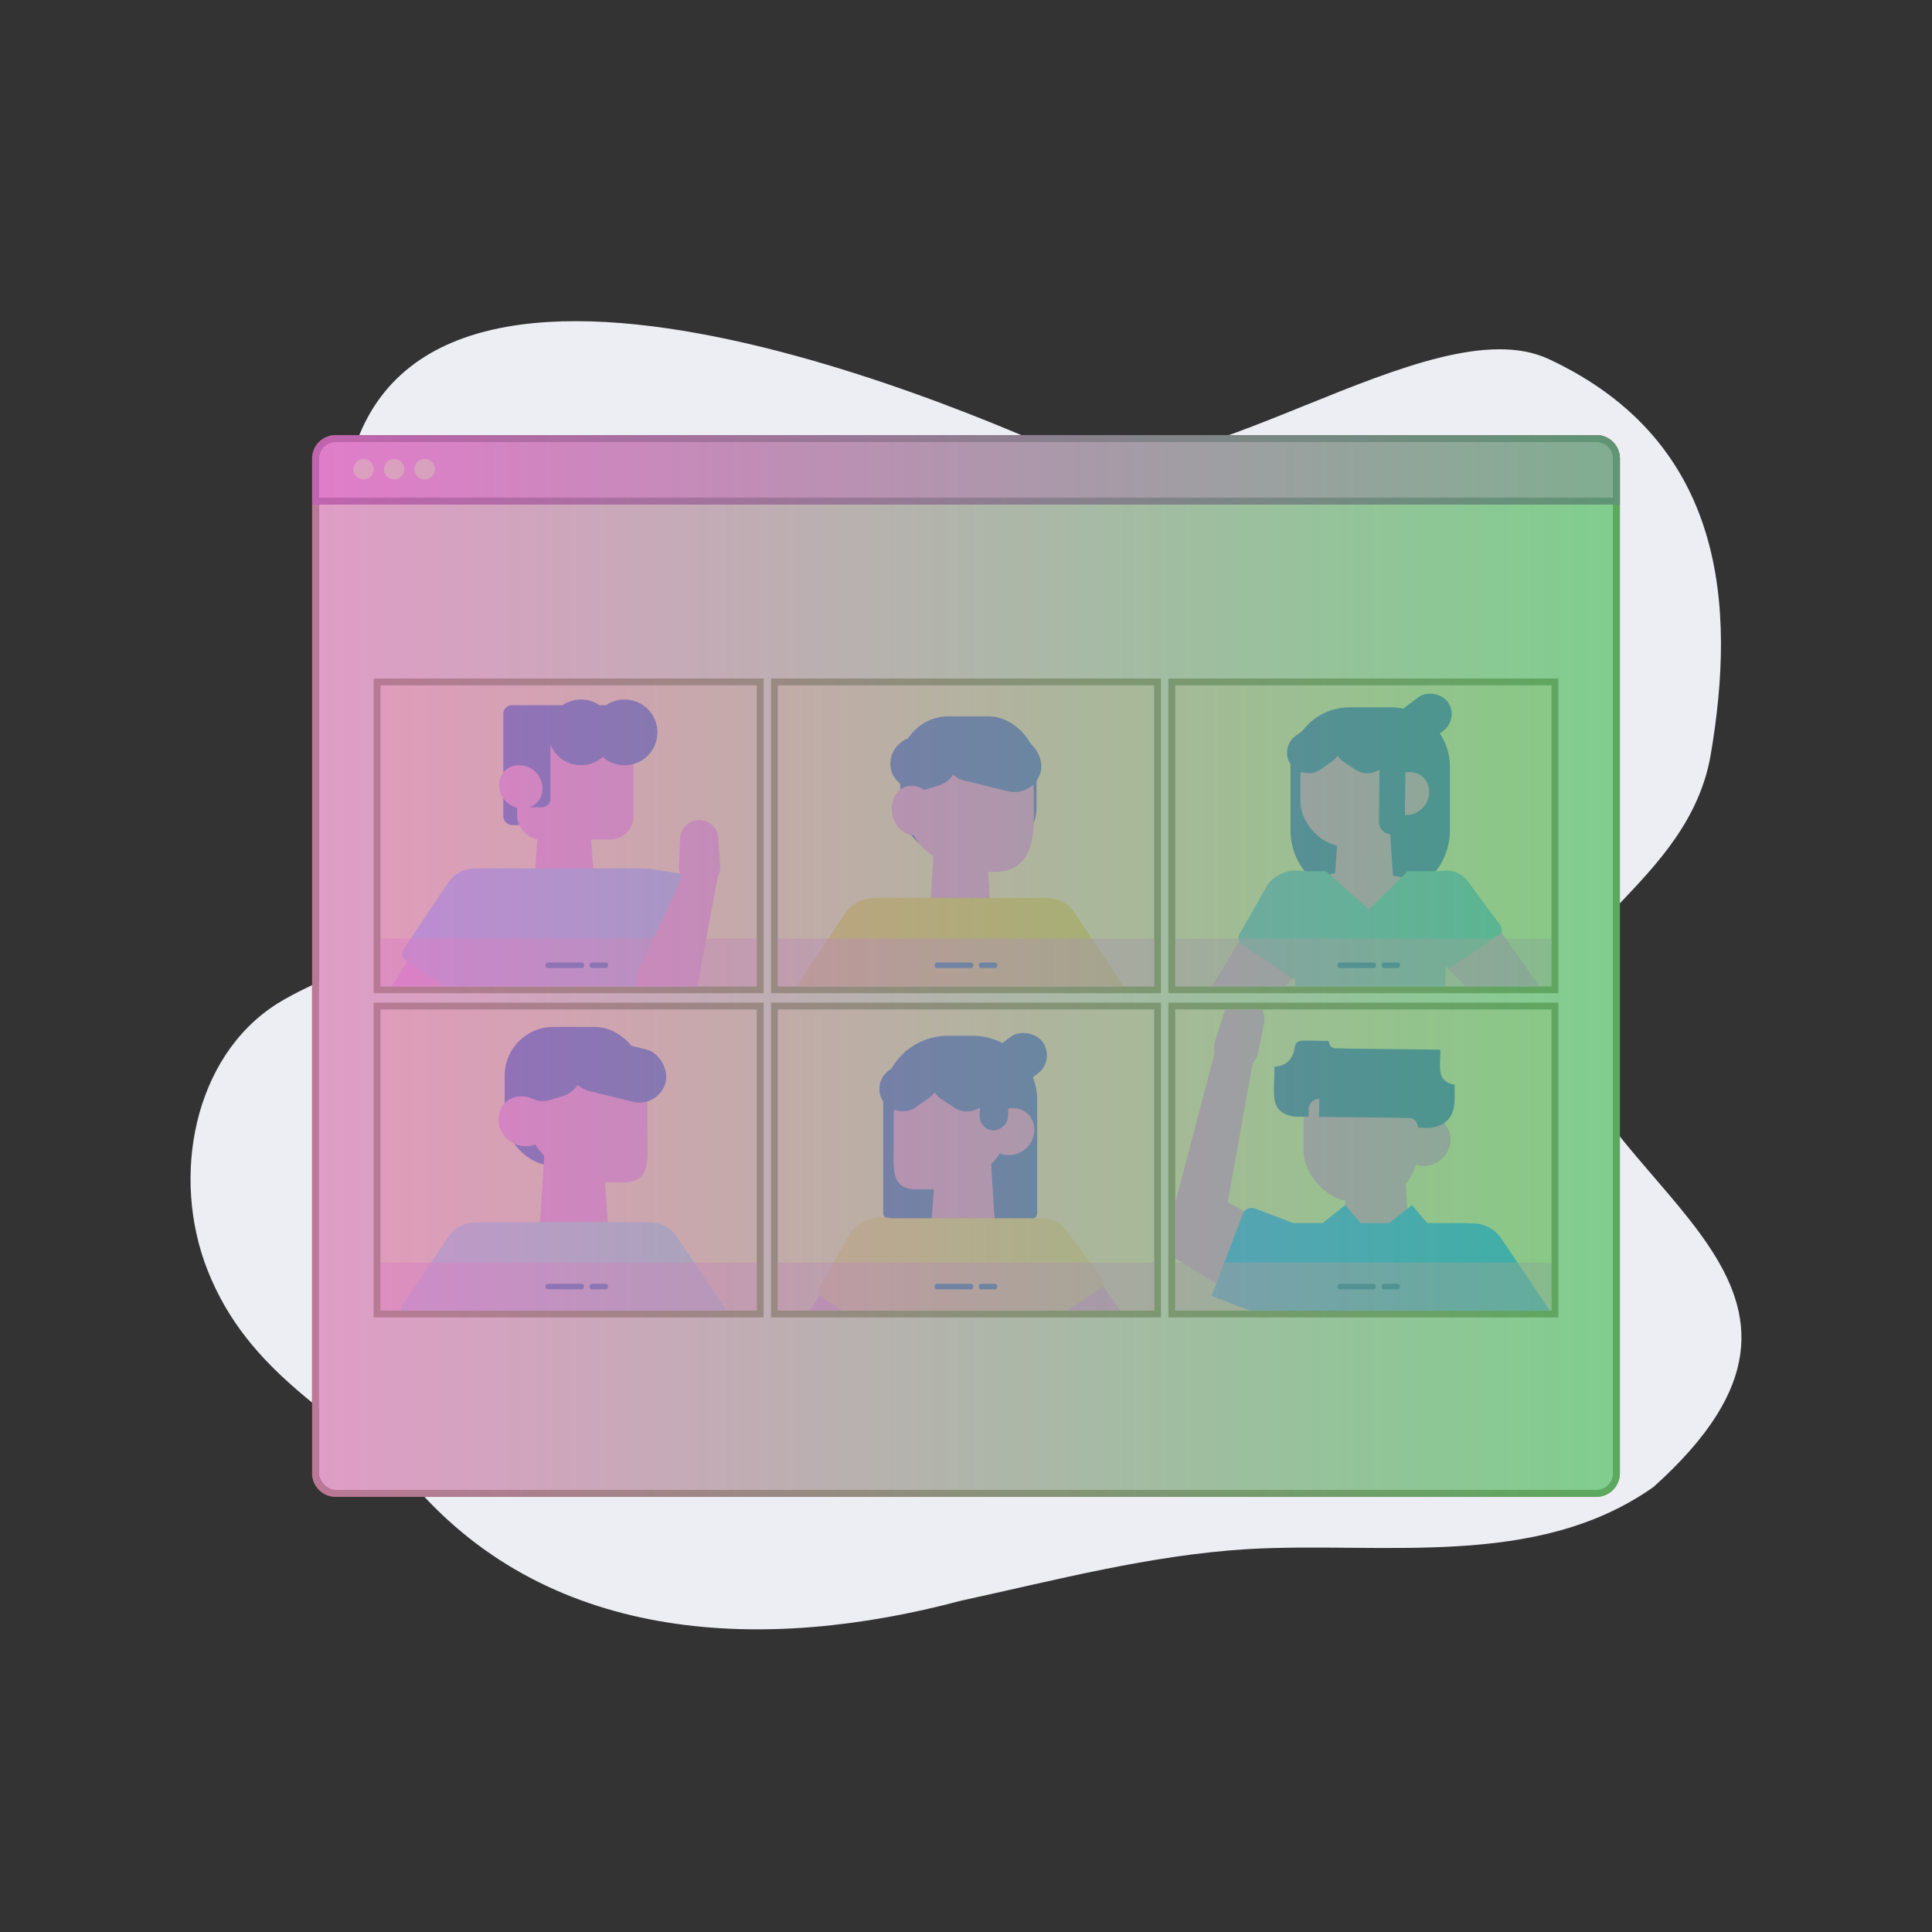 <svg xmlns="http://www.w3.org/2000/svg" xmlns:xlink="http://www.w3.org/1999/xlink" viewBox="0 0 1200 1200"><rect x="0" y="0" width="1200" height="1200" fill="#333333" stroke="none"/><defs><style>.cls-1{fill:none;}.cls-2{isolation:isolate;}.cls-3{fill:#ededf4;}.cls-4{fill:#f3f2ad;}.cls-5{fill:#77740e;}.cls-6{fill:#f485b7;}.cls-7{fill:#87315c;}.cls-8{fill:#f1f29d;}.cls-9{fill:#ffe98c;}.cls-10{clip-path:url(#clip-path);}.cls-11{fill:#1a4b98;}.cls-12{fill:#56b0aa;}.cls-13{opacity:0.5;}.cls-14{clip-path:url(#clip-path-2);}.cls-15{fill:#f2cc0f;}.cls-16{clip-path:url(#clip-path-3);}.cls-17{fill:#95b0dd;}.cls-18{clip-path:url(#clip-path-4);}.cls-19{fill:#0597f2;}.cls-20{clip-path:url(#clip-path-5);}.cls-21{fill:#fdd24c;}.cls-22{clip-path:url(#clip-path-6);}.cls-23{fill:#9dd7c1;}.cls-24{opacity:0.7;mix-blend-mode:soft-light;fill:url(#linear-gradient);}</style><clipPath id="clip-path"><rect class="cls-1" x="729.95" y="425.68" width="233.72" height="186.97"/></clipPath><clipPath id="clip-path-2"><rect class="cls-1" x="483.14" y="425.68" width="233.72" height="186.97"/></clipPath><clipPath id="clip-path-3"><rect class="cls-1" x="236.34" y="425.68" width="233.72" height="186.97"/></clipPath><clipPath id="clip-path-4"><rect class="cls-1" x="729.95" y="627.05" width="233.72" height="186.97"/></clipPath><clipPath id="clip-path-5"><rect class="cls-1" x="483.14" y="627.05" width="233.72" height="186.97"/></clipPath><clipPath id="clip-path-6"><rect class="cls-1" x="236.34" y="627.05" width="233.72" height="186.97"/></clipPath><linearGradient id="linear-gradient" x1="193.87" y1="600" x2="1006.13" y2="600" gradientUnits="userSpaceOnUse"><stop offset="0" stop-color="#d979d2"/><stop offset="1" stop-color="#50bf80"/></linearGradient></defs><g class="cls-2"><g id="Layer_1" data-name="Layer 1"><path class="cls-3" d="M128.93,789c-22.79-57.61-9-132.7,43.4-165.7,22-13.84,49.93-20.54,64.83-41.83,33.06-52.56-14.5-146.92-22.66-216C182.53,94.82,529.42,223,659.65,281.22c74.63,33.37,228.16-92.78,302.26-58.22,110.59,51.58,116.1,154.58,100.71,245.45-13.82,81.64-107.22,111.3-95.57,169.39,30.9,106,199.69,160.39,60,285.73-73,51.59-168,33.78-252.07,38.61-60.37,3.66-119.25,19.27-178.35,32.11-120.09,32-253.31,27.64-339.43-71.71C209.44,878.38,154.62,854,128.93,789Z"/><rect class="cls-4" x="198.18" y="274.58" width="803.63" height="650.85" rx="10.34"/><path class="cls-5" d="M991.48,274.58a10.34,10.34,0,0,1,10.34,10.33V915.09a10.34,10.34,0,0,1-10.34,10.33h-783a10.34,10.34,0,0,1-10.34-10.33V284.91a10.34,10.34,0,0,1,10.34-10.33h783m0-4.32h-783a14.66,14.66,0,0,0-14.65,14.65V915.09a14.66,14.66,0,0,0,14.65,14.65h783a14.66,14.66,0,0,0,14.65-14.65V284.91a14.66,14.66,0,0,0-14.65-14.65Z"/><path class="cls-6" d="M1001.82,284.78V309.1H198.18V284.78a10.21,10.21,0,0,1,10.21-10.2H991.61A10.21,10.21,0,0,1,1001.82,284.78Z"/><path class="cls-7" d="M991.61,274.58a10.21,10.21,0,0,1,10.21,10.2V309.1H198.18V284.78a10.21,10.21,0,0,1,10.21-10.2H991.61m0-4.32H208.39a14.54,14.54,0,0,0-14.52,14.52v28.64h812.26V284.78a14.54,14.54,0,0,0-14.52-14.52Z"/><circle class="cls-8" cx="225.81" cy="291.41" r="6.35"/><circle class="cls-8" cx="244.8" cy="291.41" r="6.35"/><circle class="cls-8" cx="263.79" cy="291.41" r="6.35"/><rect class="cls-9" x="729.95" y="425.68" width="233.72" height="186.97"/><path class="cls-5" d="M963.66,425.68v187H730v-187H963.66m4.26-4.25H725.69V616.91H967.92V421.43Z"/><g class="cls-10"><path class="cls-11" d="M838.31,439.32h25.52a36.75,36.75,0,0,1,36.75,36.75v39.56a41.51,41.51,0,0,1-41.51,41.51h-16a41.51,41.51,0,0,1-41.51-41.51V476.07a36.75,36.75,0,0,1,36.75-36.75Z"/><rect class="cls-6" x="807.69" y="455.83" width="62.32" height="69.93" rx="27.76"/><path class="cls-6" d="M866.84,566c-13.12.14-26.24.6-39.36,1.07.6-7.58-6.74-15.15-6.2-22.73.05-.73,8-1.46,8-2.19.86-12.19,1.69-24.37,2.62-36.55q15.45.18,30.9.31,1.06,18.91,2.38,37.82c0,.62,9,1.23,9,1.85C874.71,552.43,866.33,559.24,866.84,566Z"/><path class="cls-6" d="M860.79,493.83c0,7.93,6,12.94,13.31,12.42A14.52,14.52,0,0,0,887.74,492c0-7.91-6-12.93-13.32-12.42A14.47,14.47,0,0,0,860.79,493.83Z"/><rect class="cls-11" x="867.24" y="433.31" width="35.34" height="25.99" rx="13" transform="translate(-90.91 619.57) rotate(-36.83)"/><rect class="cls-11" x="798.56" y="451.82" width="35.34" height="25.99" rx="13" transform="translate(-118.87 553.54) rotate(-35.08)"/><rect class="cls-11" x="827.69" y="451.82" width="35.34" height="25.99" rx="13" transform="translate(396.29 -389.01) rotate(33.45)"/><path class="cls-11" d="M856.46,510l.42-40.47a8.05,8.05,0,0,1,8.28-7.82h0A8,8,0,0,1,873,470l-.42,40.47a8.06,8.06,0,0,1-8.27,7.83h0A8.06,8.06,0,0,1,856.46,510Z"/><path class="cls-6" d="M804.22,605.9l-.65.69-.92,1.06-8,9.27H749.9L769.72,585l2.57-4.14a20.34,20.34,0,0,1,29.58-4.37c.25.21.51.43.75.66A20.31,20.31,0,0,1,804.22,605.9Z"/><polygon class="cls-12" points="899.98 541.14 898.82 575.36 898 599.66 898 599.78 897.42 616.92 804.83 616.92 804.28 607.04 804.22 605.9 802.62 577.13 800.63 541.14 823.59 541.14 825.89 543.17 841.62 557.12 850.3 564.8 858.05 557.14 870.53 544.8 874.23 541.14 899.98 541.14"/><path class="cls-6" d="M958,616.92H914.58L900.85,603a20.49,20.49,0,0,1-2.86-3.2c-.11-.15-.21-.31-.31-.47a20.08,20.08,0,0,1,1.14-23.95,19.41,19.41,0,0,1,2.91-2.89,20.08,20.08,0,0,1,28.82,3.78l1.88,2.67,25.28,35.83Z"/><path class="cls-12" d="M877,576.78l22.77,24.76,31.53-21.16c1.69-1.14,2-3.69.63-5.69l-20.12-27.16A16.92,16.92,0,0,0,887,544.9l-8.77,7.73A16.93,16.93,0,0,0,877,576.78Z"/><path class="cls-12" d="M822.23,577.56l-18.69,30.69L771,586.39c-2-1.37-2.38-4.44-.76-6.87l17.33-30.37a22.43,22.43,0,0,1,31.37-3.73h0A22.42,22.42,0,0,1,822.23,577.56Z"/></g><g class="cls-13"><rect class="cls-6" x="729.95" y="582.92" width="233.72" height="29.79"/></g><rect class="cls-11" x="830.72" y="597.82" width="23.9" height="3.42" rx="1.34"/><rect class="cls-11" x="858.17" y="597.82" width="11.37" height="3.42" rx="1.34"/><rect class="cls-9" x="483.14" y="425.68" width="233.72" height="186.97"/><path class="cls-5" d="M716.86,425.68v187H483.14v-187H716.86m4.25-4.25H478.89V616.91H721.11V421.43Z"/><g class="cls-14"><rect class="cls-11" x="559.16" y="444.91" width="84.67" height="86.15" rx="30.01" transform="translate(1203 975.98) rotate(180)"/><path class="cls-6" d="M576.23,587.87c13.54.15,27.08.68,40.62,1.22-1.67-23.53-3-47.08-4.61-70.61q-15.94.21-31.88.35Q578.62,553.38,576.23,587.87Z"/><path class="cls-6" d="M617.7,541.52h-8.38c-18.92,0-44.1-14.36-44.1-32.08V492.8c0-17.72,15.34-32.08,34.26-32.08h8.39c18.92,0,34.26,14.36,34.26,32.08v16.64C642.13,527.16,636.62,541.52,617.7,541.52Z"/><rect class="cls-11" x="585.45" y="455.02" width="61.89" height="33.55" rx="16.78" transform="translate(1103.08 1076.5) rotate(-166.26)"/><rect class="cls-11" x="552.88" y="456.29" width="42.21" height="33.55" rx="16.78" transform="translate(1261.37 757.21) rotate(162.96)"/><path class="cls-6" d="M580.8,504.63c0,9.16-6,15-13.28,14.35s-13.56-7.36-13.6-16.51,6-14.94,13.28-14.35S580.77,495.48,580.8,504.63Z"/><path class="cls-15" d="M664.36,572.5v44.42h-132V572.5a14.78,14.78,0,0,1,14.8-14.81H649.55a14.31,14.31,0,0,1,3.22.35A14.81,14.81,0,0,1,664.36,572.5Z"/><path class="cls-6" d="M499.6,616.92l3.45-5.42a23,23,0,0,1,29.34-8.34,23.44,23.44,0,0,1,4.45,2.82,22.9,22.9,0,0,1,7.48,10.94Z"/><path class="cls-15" d="M576.74,587.88a20.68,20.68,0,0,1-3.53,11.39l-11.84,17.65H497.88l0,0c-2.35-1.58-2.75-5.12-.87-7.91l28.18-42a20.78,20.78,0,0,1,19.36-9.08,20.53,20.53,0,0,1,9.44,3.42l13.59,9.12a20.8,20.8,0,0,1,8.92,13.89v0A21.46,21.46,0,0,1,576.74,587.88Z"/><path class="cls-6" d="M689,608.53l5.39,8.39H646.66a23.21,23.21,0,0,1,17.7-18.46,22.52,22.52,0,0,1,5.09-.58A23.15,23.15,0,0,1,689,608.53Z"/><path class="cls-15" d="M696.21,616.92H631.16l-12.31-18.33a18.94,18.94,0,0,1-2.44-15.82h0A18.83,18.83,0,0,1,624,572.4l16.72-11.22a18.88,18.88,0,0,1,26.19,5.15l29.24,43.55A6,6,0,0,1,696.21,616.92Z"/></g><g class="cls-13"><rect class="cls-6" x="483.14" y="582.92" width="233.72" height="29.79"/></g><rect class="cls-11" x="580.59" y="597.82" width="23.9" height="3.42" rx="1.34"/><rect class="cls-11" x="608.04" y="597.82" width="11.37" height="3.42" rx="1.34"/><rect class="cls-9" x="236.34" y="425.68" width="233.72" height="186.97"/><path class="cls-5" d="M470.05,425.68v187H236.34v-187H470.05m4.26-4.25H232.08V616.91H474.31V421.43Z"/><g class="cls-16"><rect class="cls-11" x="312.62" y="438.02" width="74.43" height="74.43" rx="5.22" transform="translate(699.67 950.47) rotate(180)"/><path class="cls-6" d="M330.9,561.68c13.1.14,26.19.6,39.28,1.06-1.61-20.44-2.89-40.9-4.45-61.34q-15.42.18-30.84.31Q333.21,531.73,330.9,561.68Z"/><rect class="cls-6" x="321.21" y="451.68" width="72.32" height="69.79" rx="14.6" transform="translate(714.73 973.15) rotate(180)"/><rect class="cls-11" x="318.35" y="446.75" width="23.55" height="54.64" rx="5.22" transform="translate(660.25 948.15) rotate(180)"/><path class="cls-6" d="M336.94,489.61c0,7.91-6,12.92-13.29,12.39A14.49,14.49,0,0,1,310,487.74c0-7.9,6-12.91,13.3-12.39A14.45,14.45,0,0,1,336.94,489.61Z"/><circle class="cls-11" cx="387.93" cy="454.89" r="20.42"/><circle class="cls-11" cx="360.84" cy="454.89" r="20.42"/><path class="cls-17" d="M412.52,553.58v63.34H285.26V553.58a14.27,14.27,0,0,1,11.71-14,13.6,13.6,0,0,1,2.58-.24h98.69a14.65,14.65,0,0,1,3,.31A14.28,14.28,0,0,1,412.52,553.58Z"/><path class="cls-6" d="M297.79,603.13A22,22,0,0,1,293,616.92H240.54l12.6-19.72,3.83-6a22.15,22.15,0,0,1,40.82,11.93Z"/><path class="cls-17" d="M324.63,579.41l-25.19,37.51H282.51L253.14,597.2l-1.18-.8c-2.27-1.52-2.65-4.93-.85-7.61l27.18-40.49a20,20,0,0,1,27.78-5.47l13.09,8.8A20,20,0,0,1,324.63,579.41Z"/><path class="cls-17" d="M439.67,563.81l-8.12,49.92a6.59,6.59,0,0,1-1.43,3.19H414.63l-2.11-.34-17-2.76-20-3.26,9.05-55.71a18.2,18.2,0,0,1,20.89-15l16.9,2.75,2.26.37a18,18,0,0,1,6.46,2.36,18.21,18.21,0,0,1,8.58,18.52Z"/><path class="cls-6" d="M445.79,544.82,432.38,616.7a1.63,1.63,0,0,1-.08.22H396.35a22.34,22.34,0,0,1,2.86-20l13.31-28.39,10.78-23,.64,0,7.15-.23,3.46-.11,11-.35Z"/><path class="cls-6" d="M434.15,509.37h0a11.88,11.88,0,0,1,12,11.08l1.17,17.3a11.87,11.87,0,0,1-11.71,12.67l-1.89,0a11.88,11.88,0,0,1-12-12.38l.73-17.32A11.87,11.87,0,0,1,434.15,509.37Z"/></g><g class="cls-13"><rect class="cls-6" x="236.34" y="582.87" width="233.72" height="29.79"/></g><rect class="cls-11" x="338.83" y="597.82" width="23.9" height="3.42" rx="1.34"/><rect class="cls-11" x="366.27" y="597.82" width="11.37" height="3.42" rx="1.34"/><rect class="cls-9" x="729.95" y="627.05" width="233.72" height="186.97"/><path class="cls-5" d="M963.66,627.05V814H730v-187H963.66m4.26-4.26H725.69V818.28H967.92V622.79Z"/><g class="cls-18"><path class="cls-6" d="M778.36,658.77l-11.76-3.08-11.77-3.07-32.75,124.3,40.25,24.3a24.18,24.18,0,0,0,34.25-10.13h0A24.18,24.18,0,0,0,783,757.76l-20.45-11Z"/><path class="cls-6" d="M775.79,620.53h0A12.85,12.85,0,0,0,760.31,629l-5.73,17.85a12.85,12.85,0,0,0,9,16.35l2,.52a12.84,12.84,0,0,0,15.83-9.87l3.74-18.37A12.84,12.84,0,0,0,775.79,620.53Z"/><path class="cls-19" d="M843.2,793.19a19,19,0,0,1-.78,2.54l-7.49,19.61a18.93,18.93,0,0,1-1.41,2.94h-46l-35-13.36,3-7.82,16.64-43.56a4.32,4.32,0,0,1,.72-1.23,6.21,6.21,0,0,1,7.1-1.5l23.23,8.87,27.86,10.64a18.25,18.25,0,0,1,2.78,1.33A19.65,19.65,0,0,1,843.2,793.19Z"/><rect class="cls-6" x="809.64" y="666.68" width="71.07" height="79.74" rx="31.66"/><path class="cls-6" d="M877.09,792.36c-15,.16-29.92.68-44.88,1.21,1.84-23.35,3.3-46.73,5.09-70.09q17.61.21,35.23.35Q874.45,758.14,877.09,792.36Z"/><path class="cls-6" d="M870.19,710c0,9,6.88,14.75,15.18,14.15a16.56,16.56,0,0,0,15.56-16.29c.05-9-6.89-14.75-15.2-14.16A16.51,16.51,0,0,0,870.19,710Z"/><path class="cls-11" d="M903.59,673.74c-.24,3.61.14,8.52-.24,11.86-1.05,9.2-6.18,13.9-15.2,14.88-2,.21-5-.17-7.2-.05h0c-.82-3.36-1.76-5.9-6.06-6-18.15-.42-37.17-.41-55.54-.73,0-3.71.07-7.44.11-11.16h-.06a6.49,6.49,0,0,0-6.57,6.42c0,1.55,0,3.11-.08,4.68-2.71-.25-6.56.18-9.08-.17-7.52-1.08-11.77-4.79-12.3-12.75-.36-5.32.32-12.53.14-18.18a1.32,1.32,0,0,1,.43,0c7.23-.7,11.19-4.83,12.24-11.9h0c.37-2.55,1.54-4.18,4.5-4.26,5.11-.13,11.18.18,16.49.16h0c.65,2.56,1.32,4.53,4.65,4.59,21.33.42,43.29.51,64.78.88.12,3.79-.31,8.65-.1,12.22.35,5.94,3.69,8.6,9.09,9.53Z"/><path class="cls-19" d="M925.1,775.12v43.16H787.51V775.12A15.45,15.45,0,0,1,803,759.68H909.66a15,15,0,0,1,2.78.25A15.44,15.44,0,0,1,925.1,775.12Z"/><path class="cls-6" d="M955.69,815.79l1.6,2.49H913.92a23.77,23.77,0,0,1,6.55-8.25,23.9,23.9,0,0,1,35.22,5.76Z"/><path class="cls-19" d="M963.14,818.28H892.78L882.54,803a21.65,21.65,0,0,1,5.91-30l14.16-9.51a21.64,21.64,0,0,1,30,5.91L962,813.17A6.82,6.82,0,0,1,963.14,818.28Z"/><polygon class="cls-19" points="877.04 748.48 854.95 765.97 891.76 765.97 877.04 748.48"/><polygon class="cls-19" points="835.62 748.48 813.54 765.97 850.35 765.97 835.62 748.48"/></g><g class="cls-13"><rect class="cls-6" x="729.95" y="784.23" width="233.72" height="29.79"/></g><rect class="cls-11" x="830.72" y="797.42" width="23.9" height="3.42" rx="1.34"/><rect class="cls-11" x="858.17" y="797.42" width="11.37" height="3.42" rx="1.34"/><rect class="cls-9" x="483.14" y="627.05" width="233.72" height="186.97"/><path class="cls-5" d="M716.86,627.05V814H483.14v-187H716.86m4.25-4.26H478.89V818.28H721.11V622.79Z"/><g class="cls-20"><rect class="cls-11" x="612.73" y="644.28" width="38.55" height="28.36" rx="14.18" transform="translate(-268.58 510.31) rotate(-36.83)"/><path class="cls-11" d="M588.65,643.36h15.5a40.1,40.1,0,0,1,40.1,40.1v69.6a4.75,4.75,0,0,1-4.75,4.75H553.3a4.75,4.75,0,0,1-4.75-4.75v-69.6A40.1,40.1,0,0,1,588.65,643.36Z"/><path class="cls-6" d="M619.65,782.69c-14.32.14-28.63.64-42.94,1.16,1.76-22.35,3.16-44.72,4.87-67.07q16.86.19,33.71.34Q617.12,749.93,619.65,782.69Z"/><path class="cls-6" d="M569.3,738.73h7.41c16.73,0,46.4-13.56,46.4-30.29V692.72a30.29,30.29,0,0,0-30.29-30.29h-7.41a30.29,30.29,0,0,0-30.29,30.29v15.72C555.12,725.17,552.57,738.73,569.3,738.73Z"/><path class="cls-6" d="M613.05,703.9c0,8.65,6.58,14.12,14.53,13.54a15.84,15.84,0,0,0,14.88-15.58c0-8.64-6.59-14.12-14.54-13.56A15.8,15.8,0,0,0,613.05,703.9Z"/><rect class="cls-11" x="545.28" y="659.22" width="38.55" height="28.36" rx="14.18" transform="translate(-284.47 446.79) rotate(-35.08)"/><rect class="cls-11" x="577.07" y="659.22" width="38.55" height="28.36" rx="14.18" transform="translate(470.02 -217.18) rotate(33.45)"/><rect class="cls-11" x="600.31" y="676.13" width="34.32" height="17.57" rx="8.79" transform="translate(1319.19 86.62) rotate(91.58)"/><path class="cls-6" d="M698.94,818.28H645.85a21.8,21.8,0,0,1,3.49-24.57,20.9,20.9,0,0,1,2.32-2.18,21.82,21.82,0,0,1,31.3,4.1l2,2.91Z"/><path class="cls-6" d="M551.42,818.28h-51l8.69-14,2.79-4.49A22.09,22.09,0,0,1,544,795l.82.7A22.09,22.09,0,0,1,551.42,818.28Z"/><polygon class="cls-21" points="650.59 756.67 650.58 757.21 649.34 793.71 648.51 818.28 546.1 818.28 544.85 795.74 542.68 756.67 650.59 756.67"/><path class="cls-21" d="M685,798.54a3.45,3.45,0,0,1-1.27,1.58l-27.06,18.16H645.05l-20.3-22.07A18.37,18.37,0,0,1,626.13,770l9.52-8.4a18.38,18.38,0,0,1,26.92,2.85l21.85,29.5A4.93,4.93,0,0,1,685,798.54Z"/><path class="cls-21" d="M571.9,780.52a24.23,24.23,0,0,1-5.76,15.71l-13.43,22H529.05l-18.57-12.46a4.21,4.21,0,0,1-1.37-1.54,5.85,5.85,0,0,1,.55-5.92l18.82-33a24.29,24.29,0,0,1,21.31-9.1,23.95,23.95,0,0,1,6.59,1.55,24.6,24.6,0,0,1,6.16,3.5A24.31,24.31,0,0,1,571.9,780.52Z"/></g><g class="cls-13"><rect class="cls-6" x="483.14" y="784.23" width="233.72" height="29.79"/></g><rect class="cls-11" x="580.59" y="797.42" width="23.9" height="3.42" rx="1.34"/><rect class="cls-11" x="608.04" y="797.42" width="11.37" height="3.42" rx="1.34"/><rect class="cls-9" x="236.34" y="627.05" width="233.72" height="186.97"/><path class="cls-5" d="M470.05,627.05V814H236.34v-187H470.05m4.26-4.26H232.08V818.28H474.31V622.79Z"/><g class="cls-22"><rect class="cls-11" x="313.44" y="637.82" width="86.15" height="86.15" rx="30.27" transform="translate(713.04 1361.8) rotate(180)"/><path class="cls-6" d="M333.78,781c15.17.15,30.32.68,45.48,1.23-1.86-23.67-3.35-47.35-5.16-71q-17.85.21-35.69.36Q336.46,746.28,333.78,781Z"/><path class="cls-6" d="M387.11,734.42h-7.85c-17.72,0-49.14-14.36-49.14-32.07V685.71a32.08,32.08,0,0,1,32.08-32.08h7.85a32.07,32.07,0,0,1,32.07,32.08v16.64C402.12,720.06,404.82,734.42,387.11,734.42Z"/><rect class="cls-11" x="352.48" y="647.93" width="61.89" height="33.55" rx="16.78" transform="translate(597.99 1401.45) rotate(-166.26)"/><rect class="cls-11" x="319.5" y="649.2" width="42.21" height="33.55" rx="16.78" transform="translate(861.37 1202.94) rotate(162.96)"/><path class="cls-6" d="M340.78,697.54c0,9.16-7,15-15.39,14.34a16.77,16.77,0,0,1-15.76-16.5c-.05-9.15,7-15,15.4-14.35A16.73,16.73,0,0,1,340.78,697.54Z"/><path class="cls-23" d="M417.55,773.86v44.42h-132V773.86a14.79,14.79,0,0,1,12.13-14.56,13.81,13.81,0,0,1,2.67-.25H402.74a14.25,14.25,0,0,1,3.22.36A14.8,14.8,0,0,1,417.55,773.86Z"/><path class="cls-6" d="M252.78,818.28l3.47-5.42a23,23,0,0,1,41.26,5.42Z"/><path class="cls-23" d="M326.41,800.64l-11.85,17.64H252.78l-.51.8-1.19-.8,0,0c-2.36-1.58-2.75-5.12-.88-7.9l28.18-42a20.74,20.74,0,0,1,19.37-9.08,20.44,20.44,0,0,1,9.43,3.41l13.6,9.12A20.77,20.77,0,0,1,326.41,800.64Z"/><path class="cls-6" d="M447.57,818.28H399.85a23.21,23.21,0,0,1,17.7-18.45,22.56,22.56,0,0,1,5.11-.58,23.12,23.12,0,0,1,19.52,10.65Z"/><path class="cls-23" d="M449.41,818.28a4.11,4.11,0,0,1-1,.86l-.24.16-.65-1H384.35L372.05,800a18.87,18.87,0,0,1,5.15-26.19l16.71-11.22a18.88,18.88,0,0,1,26.19,5.15l29.24,43.54A6,6,0,0,1,449.41,818.28Z"/><polygon class="cls-6" points="251.08 818.28 252.78 818.28 252.27 819.08 251.08 818.28"/><path class="cls-6" d="M449.41,818.28a4.11,4.11,0,0,1-1,.86l-.24.16-.65-1Z"/></g><g class="cls-13"><rect class="cls-6" x="236.34" y="784.22" width="233.72" height="29.79"/></g><rect class="cls-11" x="338.83" y="797.42" width="23.9" height="3.42" rx="1.34"/><rect class="cls-11" x="366.27" y="797.42" width="11.37" height="3.42" rx="1.34"/><path class="cls-24" d="M991.61,270.26H208.39a14.54,14.54,0,0,0-14.52,14.52V915.09a14.66,14.66,0,0,0,14.65,14.65h783a14.66,14.66,0,0,0,14.65-14.65V284.78A14.54,14.54,0,0,0,991.61,270.26ZM994.55,925a10.37,10.37,0,0,1-3.07.46h0a10.37,10.37,0,0,0,3.07-.46,10.58,10.58,0,0,0,2.71-1.3A10.58,10.58,0,0,1,994.55,925Z"/></g></g></svg>